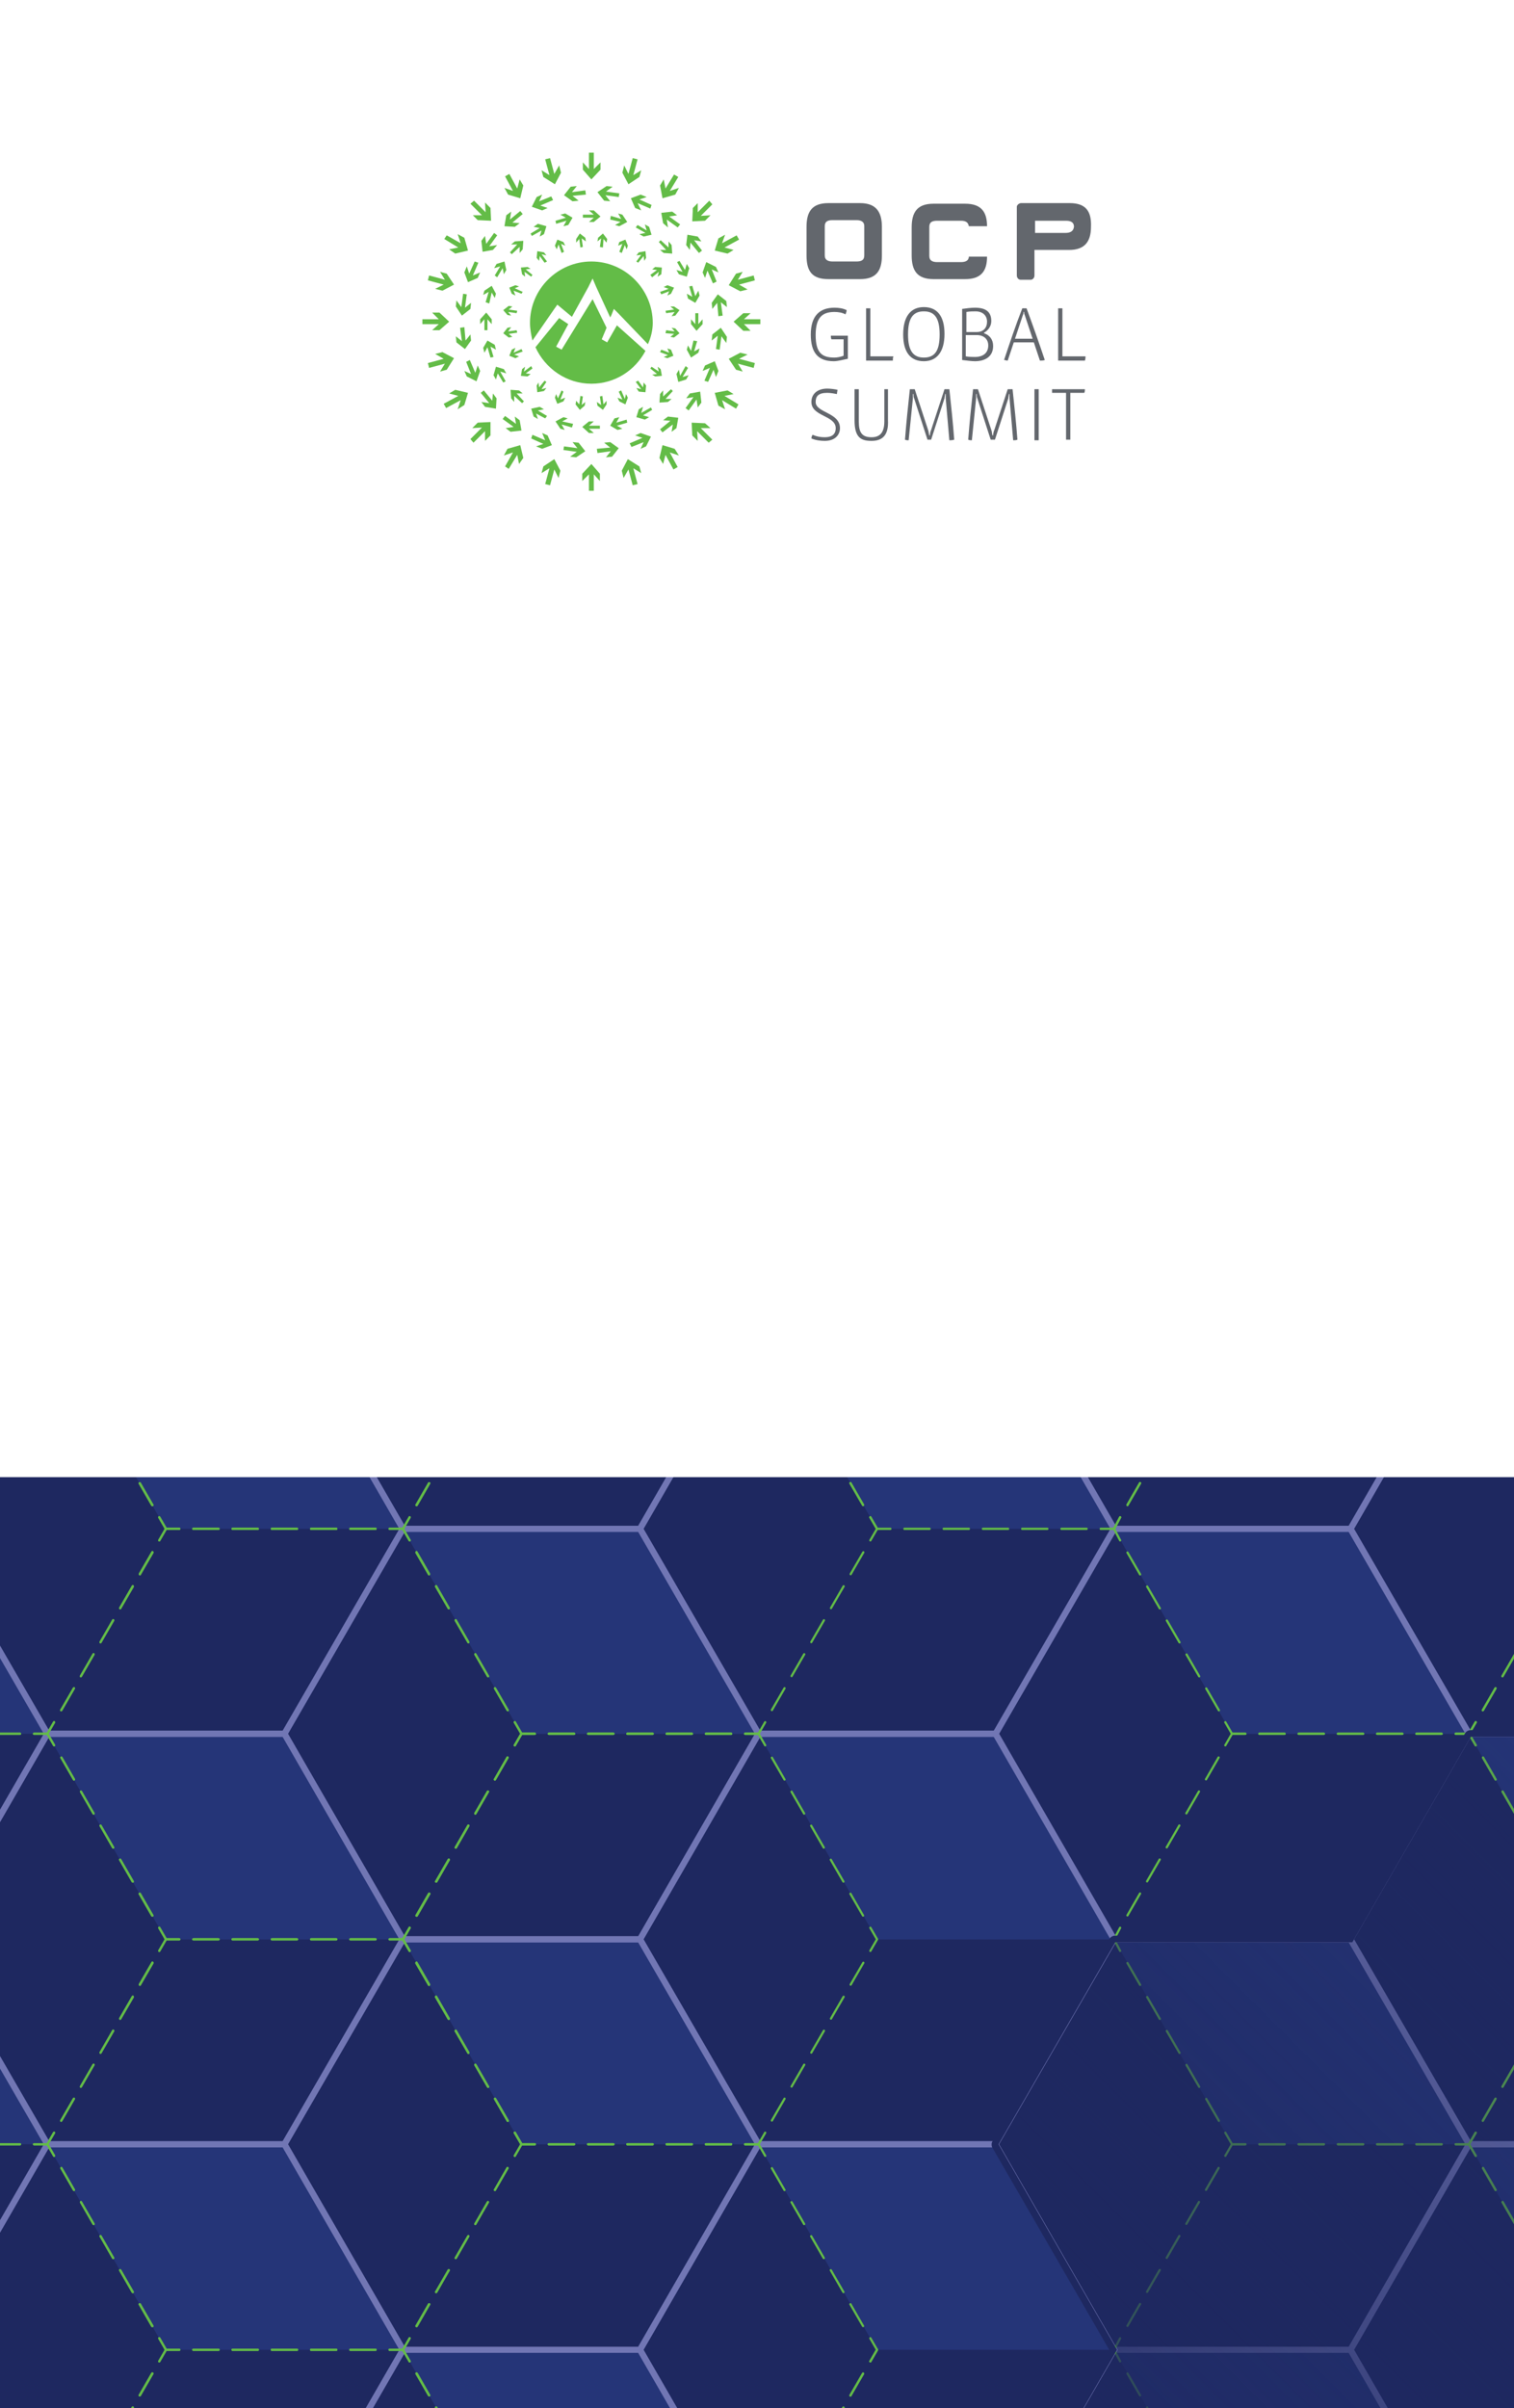 <?xml version="1.0" encoding="utf-8"?>
<!-- Generator: Adobe Illustrator 26.5.0, SVG Export Plug-In . SVG Version: 6.00 Build 0)  -->
<svg version="1.1" id="Layer_1" xmlns="http://www.w3.org/2000/svg" xmlns:xlink="http://www.w3.org/1999/xlink" x="0px" y="0px"
	 viewBox="0 0 249.1 396" style="enable-background:new 0 0 249.1 396;" xml:space="preserve">
<rect x="0" y="0" width="249.1" height="396" fill="#333333" stroke="none"/>
<style type="text/css">
	.st0{clip-path:url(#SVGID_00000121974550747761630270000018166303807758211238_);}
	.st1{fill:#1E2860;}
	.st2{opacity:0.4;}
	.st3{fill:#30489A;}
	.st4{fill:none;stroke:#7176B4;stroke-miterlimit:10;}
	.st5{fill:none;stroke:#63BC47;stroke-width:0.365;stroke-linecap:round;stroke-linejoin:round;}
	.st6{fill:none;stroke:#63BC47;stroke-width:0.365;stroke-linecap:round;stroke-linejoin:round;stroke-dasharray:4.152,2.307;}
	.st7{fill:url(#SVGID_00000127730905262867160360000006332339729834015385_);}
	.st8{fill:#FFFFFF;}
	.st9{fill:#63BC47;}
	.st10{fill:#63676D;}
</style>
<g id="GENERAL">
	<g>
		<g>
			<defs>
				<rect id="SVGID_1_" width="249.1" height="396"/>
			</defs>
			<clipPath id="SVGID_00000013901045739558165520000013106600682945607598_">
				<use xlink:href="#SVGID_1_"  style="overflow:visible;"/>
			</clipPath>
			<g id="Background_1_" style="clip-path:url(#SVGID_00000013901045739558165520000013106600682945607598_);">
				<g id="Hex_Pattern_00000141419041655204154670000002592188954355842444_">
					<g id="Hex_Pattern">
						<g id="base_hex_00000046310639598213555740000011519804581839199398_">
							<polygon class="st1" points="163.8,217.6 124.8,217.6 105.3,251.4 124.8,285.1 163.8,285.1 183.3,251.4 							"/>
							<polygon class="st1" points="163.8,285.1 124.8,285.1 105.3,318.9 124.8,352.6 163.8,352.6 183.3,318.9 							"/>
							<polygon class="st1" points="280.7,352.6 241.7,352.6 222.2,386.4 241.7,420.2 280.7,420.2 300.2,386.4 							"/>
							<polygon class="st1" points="222.2,251.4 183.3,251.4 163.8,285.1 183.3,318.9 222.2,318.9 241.7,285.1 							"/>
							<polygon class="st1" points="280.7,217.6 241.7,217.6 222.2,251.4 241.7,285.1 280.7,285.1 300.2,251.4 							"/>
							<polygon class="st1" points="280.7,285.1 241.7,285.1 222.2,318.9 241.7,352.6 280.7,352.6 300.2,318.9 							"/>
							<polygon class="st1" points="-11.7,251.4 -50.7,251.4 -70.1,285.1 -50.7,318.9 -11.7,318.9 7.8,285.1 							"/>
							<polygon class="st1" points="-11.7,318.9 -50.7,318.9 -70.1,352.6 -50.7,386.4 -11.7,386.4 7.8,352.6 							"/>
							<polygon class="st1" points="105.3,386.4 66.3,386.4 46.8,420.2 66.3,453.9 105.3,453.9 124.8,420.2 							"/>
							<polygon class="st1" points="46.8,217.6 7.8,217.6 -11.7,251.4 7.8,285.1 46.8,285.1 66.3,251.4 							"/>
							<polygon class="st1" points="46.8,285.1 7.8,285.1 -11.7,318.9 7.8,352.6 46.8,352.6 66.3,318.9 							"/>
							<polygon class="st1" points="105.3,251.4 66.3,251.4 46.8,285.1 66.3,318.9 105.3,318.9 124.8,285.1 							"/>
							<polygon class="st1" points="222.2,183.8 183.3,183.8 163.8,217.6 183.3,251.4 222.2,251.4 241.7,217.6 							"/>
							<polygon class="st1" points="-11.7,183.8 -50.7,183.8 -70.1,217.6 -50.7,251.4 -11.7,251.4 7.8,217.6 							"/>
							<polygon class="st1" points="105.3,183.8 66.3,183.8 46.8,217.6 66.3,251.4 105.3,251.4 124.8,217.6 							"/>
							<polygon class="st1" points="105.3,318.9 66.3,318.9 46.8,352.6 66.3,386.4 105.3,386.4 124.8,352.6 							"/>
							<polygon class="st1" points="163.8,352.6 124.8,352.6 105.3,386.4 124.8,420.2 163.8,420.2 183.3,386.4 							"/>
							<polygon class="st1" points="222.2,318.9 183.3,318.9 163.8,352.6 183.3,386.4 222.2,386.4 241.7,352.6 							"/>
							<polygon class="st1" points="222.2,386.4 183.3,386.4 163.8,420.2 183.3,453.9 222.2,453.9 241.7,420.2 							"/>
							<polygon class="st1" points="-11.7,386.4 -50.7,386.4 -70.1,420.2 -50.7,453.9 -11.7,453.9 7.8,420.2 							"/>
							<polygon class="st1" points="46.8,352.6 7.8,352.6 -11.7,386.4 7.8,420.2 46.8,420.2 66.3,386.4 							"/>
						</g>
						<g id="highlight" class="st2">
							<polygon class="st3" points="183.3,183.8 202.7,217.6 241.7,217.6 222.2,183.8 							"/>
							<polygon class="st3" points="183.3,183.8 202.7,217.6 241.7,217.6 222.2,183.8 							"/>
							<polygon class="st3" points="66.3,183.8 85.8,217.6 124.8,217.6 105.3,183.8 							"/>
							<polygon class="st3" points="66.3,183.8 85.8,217.6 124.8,217.6 105.3,183.8 							"/>
							<polygon class="st3" points="-50.7,183.8 -31.2,217.6 7.8,217.6 -11.7,183.8 							"/>
							<polygon class="st3" points="183.3,251.4 202.7,285.1 241.7,285.1 222.2,251.4 							"/>
							<polygon class="st3" points="183.3,251.4 202.7,285.1 241.7,285.1 222.2,251.4 							"/>
							<polygon class="st3" points="66.3,251.4 85.8,285.1 124.8,285.1 105.3,251.4 							"/>
							<polygon class="st3" points="66.3,251.4 85.8,285.1 124.8,285.1 105.3,251.4 							"/>
							<polygon class="st3" points="-50.7,251.4 -31.2,285.1 7.8,285.1 -11.7,251.4 							"/>
							<polygon class="st3" points="241.7,217.6 261.2,251.4 300.2,251.4 280.7,217.6 							"/>
							<polygon class="st3" points="124.8,217.6 144.3,251.4 183.3,251.4 163.8,217.6 							"/>
							<polygon class="st3" points="124.8,217.6 144.3,251.4 183.3,251.4 163.8,217.6 							"/>
							<polygon class="st3" points="7.8,217.6 27.3,251.4 66.3,251.4 46.8,217.6 							"/>
							<polygon class="st3" points="7.8,217.6 27.3,251.4 66.3,251.4 46.8,217.6 							"/>
							<polygon class="st3" points="241.7,285.1 261.2,318.9 300.2,318.9 280.7,285.1 							"/>
							<polygon class="st3" points="124.8,285.1 144.3,318.9 183.3,318.9 163.8,285.1 							"/>
							<polygon class="st3" points="124.8,285.1 144.3,318.9 183.3,318.9 163.8,285.1 							"/>
							<polygon class="st3" points="7.8,285.1 27.3,318.9 66.3,318.9 46.8,285.1 							"/>
							<polygon class="st3" points="7.8,285.1 27.3,318.9 66.3,318.9 46.8,285.1 							"/>
							<polygon class="st3" points="183.3,318.9 202.7,352.6 241.7,352.6 222.2,318.9 							"/>
							<polygon class="st3" points="183.3,318.9 202.7,352.6 241.7,352.6 222.2,318.9 							"/>
							<polygon class="st3" points="66.3,318.9 85.8,352.6 124.8,352.6 105.3,318.9 							"/>
							<polygon class="st3" points="66.3,318.9 85.8,352.6 124.8,352.6 105.3,318.9 							"/>
							<polygon class="st3" points="-50.7,318.9 -31.2,352.6 7.8,352.6 -11.7,318.9 							"/>
							<polygon class="st3" points="183.3,386.4 202.7,420.2 241.7,420.2 222.2,386.4 							"/>
							<polygon class="st3" points="183.3,386.4 202.7,420.2 241.7,420.2 222.2,386.4 							"/>
							<polygon class="st3" points="66.3,386.4 85.8,420.2 124.8,420.2 105.3,386.4 							"/>
							<polygon class="st3" points="66.3,386.4 85.8,420.2 124.8,420.2 105.3,386.4 							"/>
							<polygon class="st3" points="-50.7,386.4 -31.2,420.2 7.8,420.2 -11.7,386.4 							"/>
							<polygon class="st3" points="241.7,352.6 261.2,386.4 300.2,386.4 280.7,352.6 							"/>
							<polygon class="st3" points="124.8,352.6 144.3,386.4 183.3,386.4 163.8,352.6 							"/>
							<polygon class="st3" points="124.8,352.6 144.3,386.4 183.3,386.4 163.8,352.6 							"/>
							<polygon class="st3" points="7.8,352.6 27.3,386.4 66.3,386.4 46.8,352.6 							"/>
							<polygon class="st3" points="7.8,352.6 27.3,386.4 66.3,386.4 46.8,352.6 							"/>
						</g>
						<g id="base_hex_outline_00000130627802790973682280000011675180873039173807_">
							<polygon class="st4" points="163.8,217.6 124.8,217.6 105.3,251.4 124.8,285.1 163.8,285.1 183.3,251.4 							"/>
							<polygon class="st4" points="163.8,285.1 124.8,285.1 105.3,318.9 124.8,352.6 163.8,352.6 183.3,318.9 							"/>
							<polygon class="st4" points="280.7,352.6 241.7,352.6 222.2,386.4 241.7,420.2 280.7,420.2 300.2,386.4 							"/>
							<polygon class="st4" points="222.2,251.4 183.3,251.4 163.8,285.1 183.3,318.9 222.2,318.9 241.7,285.1 							"/>
							<polygon class="st4" points="280.7,217.6 241.7,217.6 222.2,251.4 241.7,285.1 280.7,285.1 300.2,251.4 							"/>
							<polygon class="st4" points="280.7,285.1 241.7,285.1 222.2,318.9 241.7,352.6 280.7,352.6 300.2,318.9 							"/>
							<polygon class="st4" points="-11.7,251.4 -50.7,251.4 -70.1,285.1 -50.7,318.9 -11.7,318.9 7.8,285.1 							"/>
							<polygon class="st4" points="-11.7,318.9 -50.7,318.9 -70.1,352.6 -50.7,386.4 -11.7,386.4 7.8,352.6 							"/>
							<polygon class="st4" points="105.3,386.4 66.3,386.4 46.8,420.2 66.3,453.9 105.3,453.9 124.8,420.2 							"/>
							<polygon class="st4" points="46.8,217.6 7.8,217.6 -11.7,251.4 7.8,285.1 46.8,285.1 66.3,251.4 							"/>
							<polygon class="st4" points="46.8,285.1 7.8,285.1 -11.7,318.9 7.8,352.6 46.8,352.6 66.3,318.9 							"/>
							<polygon class="st4" points="105.3,251.4 66.3,251.4 46.8,285.1 66.3,318.9 105.3,318.9 124.8,285.1 							"/>
							<polygon class="st4" points="222.2,183.8 183.3,183.8 163.8,217.6 183.3,251.4 222.2,251.4 241.7,217.6 							"/>
							<polygon class="st4" points="-11.7,183.8 -50.7,183.8 -70.1,217.6 -50.7,251.4 -11.7,251.4 7.8,217.6 							"/>
							<polygon class="st4" points="105.3,183.8 66.3,183.8 46.8,217.6 66.3,251.4 105.3,251.4 124.8,217.6 							"/>
							<polygon class="st4" points="105.3,318.9 66.3,318.9 46.8,352.6 66.3,386.4 105.3,386.4 124.8,352.6 							"/>
							<polygon class="st4" points="163.8,352.6 124.8,352.6 105.3,386.4 124.8,420.2 163.8,420.2 183.3,386.4 							"/>
							<polygon class="st4" points="222.2,318.9 183.3,318.9 163.8,352.6 183.3,386.4 222.2,386.4 241.7,352.6 							"/>
							<polygon class="st4" points="222.2,386.4 183.3,386.4 163.8,420.2 183.3,453.9 222.2,453.9 241.7,420.2 							"/>
							<polygon class="st4" points="-11.7,386.4 -50.7,386.4 -70.1,420.2 -50.7,453.9 -11.7,453.9 7.8,420.2 							"/>
							<polygon class="st4" points="46.8,352.6 7.8,352.6 -11.7,386.4 7.8,420.2 46.8,420.2 66.3,386.4 							"/>
						</g>
						<g id="dashed_outline_00000061446782718109089660000009069890559396539804_">
							<g>
								<g>
									<g>
										<g>
											<line class="st5" x1="124.8" y1="285.1" x2="122.6" y2="285.1"/>
											<line class="st6" x1="120.3" y1="285.1" x2="89.1" y2="285.1"/>
											<polyline class="st5" points="88,285.1 85.8,285.1 84.7,287 											"/>
											<line class="st6" x1="83.5" y1="289" x2="68" y2="316"/>
											<polyline class="st5" points="67.4,317 66.3,318.9 67.4,320.8 											"/>
											<line class="st6" x1="68.5" y1="322.8" x2="84.1" y2="349.7"/>
											<polyline class="st5" points="84.7,350.7 85.8,352.6 88,352.6 											"/>
											<line class="st6" x1="90.3" y1="352.6" x2="121.4" y2="352.6"/>
											<line class="st5" x1="122.6" y1="352.6" x2="124.8" y2="352.6"/>
										</g>
									</g>
									<g>
										<g>
											<line class="st5" x1="144.3" y1="386.4" x2="143.2" y2="388.3"/>
											<line class="st6" x1="142" y1="390.3" x2="126.4" y2="417.3"/>
										</g>
									</g>
									<g>
										<g>
											<polyline class="st5" points="125.9,354.5 124.8,352.6 122.6,352.6 											"/>
											<line class="st6" x1="120.3" y1="352.6" x2="89.1" y2="352.6"/>
											<polyline class="st5" points="88,352.6 85.8,352.6 84.7,354.5 											"/>
											<line class="st6" x1="83.5" y1="356.5" x2="68" y2="383.5"/>
											<polyline class="st5" points="67.4,384.5 66.3,386.4 67.4,388.3 											"/>
											<line class="st6" x1="68.5" y1="390.3" x2="84.1" y2="417.3"/>
											<line class="st6" x1="127" y1="416.3" x2="142.6" y2="389.3"/>
											<polyline class="st5" points="143.2,388.3 144.3,386.4 143.2,384.5 											"/>
											<line class="st6" x1="142" y1="382.5" x2="126.4" y2="355.5"/>
										</g>
									</g>
								</g>
							</g>
							<g>
								<g>
									<polyline class="st5" points="125.9,152 124.8,150.1 122.6,150.1 									"/>
									<line class="st6" x1="120.3" y1="150.1" x2="89.1" y2="150.1"/>
									<polyline class="st5" points="88,150.1 85.8,150.1 84.7,152 									"/>
									<line class="st6" x1="83.5" y1="154" x2="68" y2="180.9"/>
									<polyline class="st5" points="67.4,181.9 66.3,183.8 67.4,185.7 									"/>
									<line class="st6" x1="68.5" y1="187.7" x2="84.1" y2="214.7"/>
									<polyline class="st5" points="84.7,215.7 85.8,217.6 88,217.6 									"/>
									<line class="st6" x1="90.3" y1="217.6" x2="121.4" y2="217.6"/>
									<polyline class="st5" points="122.6,217.6 124.8,217.6 125.9,215.7 									"/>
									<line class="st6" x1="127" y1="213.7" x2="142.6" y2="186.7"/>
									<polyline class="st5" points="143.2,185.7 144.3,183.8 143.2,181.9 									"/>
									<line class="st6" x1="142" y1="179.9" x2="126.4" y2="153"/>
								</g>
							</g>
							<g>
								<g>
									<polyline class="st5" points="125.9,219.5 124.8,217.6 122.6,217.6 									"/>
									<line class="st6" x1="120.3" y1="217.6" x2="89.1" y2="217.6"/>
									<polyline class="st5" points="88,217.6 85.8,217.6 84.7,219.5 									"/>
									<line class="st6" x1="83.5" y1="221.5" x2="68" y2="248.5"/>
									<polyline class="st5" points="67.4,249.5 66.3,251.4 67.4,253.3 									"/>
									<line class="st6" x1="68.5" y1="255.3" x2="84.1" y2="282.2"/>
									<polyline class="st5" points="84.7,283.2 85.8,285.1 88,285.1 									"/>
									<line class="st6" x1="90.3" y1="285.1" x2="121.4" y2="285.1"/>
									<polyline class="st5" points="122.6,285.1 124.8,285.1 125.9,283.2 									"/>
									<line class="st6" x1="127" y1="281.2" x2="142.6" y2="254.3"/>
									<polyline class="st5" points="143.2,253.3 144.3,251.4 143.2,249.5 									"/>
									<line class="st6" x1="142" y1="247.5" x2="126.4" y2="220.5"/>
								</g>
							</g>
							<g>
								<g>
									<g>
										<g>
											<polyline class="st5" points="242.8,287 241.7,285.1 239.5,285.1 											"/>
											<line class="st6" x1="237.2" y1="285.1" x2="206.1" y2="285.1"/>
											<polyline class="st5" points="204.9,285.1 202.7,285.1 201.6,287 											"/>
											<line class="st6" x1="200.5" y1="289" x2="184.9" y2="316"/>
											<polyline class="st5" points="184.3,317 183.3,318.9 184.3,320.8 											"/>
											<line class="st6" x1="185.5" y1="322.8" x2="201.1" y2="349.7"/>
											<polyline class="st5" points="201.6,350.7 202.7,352.6 204.9,352.6 											"/>
											<line class="st6" x1="207.2" y1="352.6" x2="238.4" y2="352.6"/>
											<polyline class="st5" points="239.5,352.6 241.7,352.6 242.8,350.7 											"/>
											<line class="st6" x1="244" y1="348.7" x2="259.5" y2="321.8"/>
											<line class="st6" x1="259" y1="315" x2="243.4" y2="288"/>
										</g>
									</g>
									<g>
										<g>
											<polyline class="st5" points="242.8,354.5 241.7,352.6 239.5,352.6 											"/>
											<line class="st6" x1="237.2" y1="352.6" x2="206.1" y2="352.6"/>
											<polyline class="st5" points="204.9,352.6 202.7,352.6 201.6,354.5 											"/>
											<line class="st6" x1="200.5" y1="356.5" x2="184.9" y2="383.5"/>
											<polyline class="st5" points="184.3,384.5 183.3,386.4 184.3,388.3 											"/>
											<line class="st6" x1="185.5" y1="390.3" x2="201.1" y2="417.3"/>
											<line class="st6" x1="244" y1="416.3" x2="259.5" y2="389.3"/>
											<line class="st6" x1="259" y1="382.5" x2="243.4" y2="355.5"/>
										</g>
									</g>
								</g>
							</g>
							<g>
								<g>
									<polyline class="st5" points="184.3,185.7 183.3,183.8 181.1,183.8 									"/>
									<line class="st6" x1="178.8" y1="183.8" x2="147.6" y2="183.8"/>
									<polyline class="st5" points="146.5,183.8 144.3,183.8 143.2,185.7 									"/>
									<line class="st6" x1="142" y1="187.7" x2="126.4" y2="214.7"/>
									<polyline class="st5" points="125.9,215.7 124.8,217.6 125.9,219.5 									"/>
									<line class="st6" x1="127" y1="221.5" x2="142.6" y2="248.5"/>
									<polyline class="st5" points="143.2,249.5 144.3,251.4 146.5,251.4 									"/>
									<line class="st6" x1="148.8" y1="251.4" x2="179.9" y2="251.4"/>
									<polyline class="st5" points="181.1,251.4 183.3,251.4 184.3,249.5 									"/>
									<line class="st6" x1="185.5" y1="247.5" x2="201.1" y2="220.5"/>
									<polyline class="st5" points="201.6,219.5 202.7,217.6 201.6,215.7 									"/>
									<line class="st6" x1="200.5" y1="213.7" x2="184.9" y2="186.7"/>
								</g>
							</g>
							<g>
								<g>
									<g>
										<g>
											<polyline class="st5" points="242.8,152 241.7,150.1 239.5,150.1 											"/>
											<line class="st6" x1="237.2" y1="150.1" x2="206.1" y2="150.1"/>
											<polyline class="st5" points="204.9,150.1 202.7,150.1 201.6,152 											"/>
											<line class="st6" x1="200.5" y1="154" x2="184.9" y2="180.9"/>
											<polyline class="st5" points="184.3,181.9 183.3,183.8 184.3,185.7 											"/>
											<line class="st6" x1="185.5" y1="187.7" x2="201.1" y2="214.7"/>
											<polyline class="st5" points="201.6,215.7 202.7,217.6 204.9,217.6 											"/>
											<line class="st6" x1="207.2" y1="217.6" x2="238.4" y2="217.6"/>
											<polyline class="st5" points="239.5,217.6 241.7,217.6 242.8,215.7 											"/>
											<line class="st6" x1="244" y1="213.7" x2="259.5" y2="186.7"/>
											<line class="st6" x1="259" y1="179.9" x2="243.4" y2="153"/>
										</g>
									</g>
									<g>
										<g>
											<polyline class="st5" points="242.8,219.5 241.7,217.6 239.5,217.6 											"/>
											<line class="st6" x1="237.2" y1="217.6" x2="206.1" y2="217.6"/>
											<polyline class="st5" points="204.9,217.6 202.7,217.6 201.6,219.5 											"/>
											<line class="st6" x1="200.5" y1="221.5" x2="184.9" y2="248.5"/>
											<polyline class="st5" points="184.3,249.5 183.3,251.4 184.3,253.3 											"/>
											<line class="st6" x1="185.5" y1="255.3" x2="201.1" y2="282.2"/>
											<polyline class="st5" points="201.6,283.2 202.7,285.1 204.9,285.1 											"/>
											<line class="st6" x1="207.2" y1="285.1" x2="238.4" y2="285.1"/>
											<polyline class="st5" points="239.5,285.1 241.7,285.1 242.8,283.2 											"/>
											<line class="st6" x1="244" y1="281.2" x2="259.5" y2="254.3"/>
											<line class="st6" x1="259" y1="247.5" x2="243.4" y2="220.5"/>
										</g>
									</g>
								</g>
							</g>
							<g>
								<g>
									<g>
										<g>
											<line class="st6" x1="259" y1="255.3" x2="243.4" y2="282.2"/>
											<polyline class="st5" points="242.8,283.2 241.7,285.1 242.8,287 											"/>
											<line class="st6" x1="244" y1="289" x2="259.5" y2="316"/>
										</g>
									</g>
									<g>
										<g>
											<line class="st6" x1="259" y1="390.3" x2="243.4" y2="417.3"/>
										</g>
									</g>
									<g>
										<g>
											<line class="st6" x1="259" y1="322.8" x2="243.4" y2="349.7"/>
											<polyline class="st5" points="242.8,350.7 241.7,352.6 242.8,354.5 											"/>
											<line class="st6" x1="244" y1="356.5" x2="259.5" y2="383.5"/>
										</g>
									</g>
									<g>
										<g>
											<line class="st6" x1="259" y1="187.7" x2="243.4" y2="214.7"/>
											<polyline class="st5" points="242.8,215.7 241.7,217.6 242.8,219.5 											"/>
											<line class="st6" x1="244" y1="221.5" x2="259.5" y2="248.5"/>
										</g>
									</g>
									<g>
										<g>
											<polyline class="st5" points="8.9,287 7.8,285.1 5.6,285.1 											"/>
											<line class="st6" x1="3.3" y1="285.1" x2="-27.8" y2="285.1"/>
											<line class="st6" x1="-26.7" y1="352.6" x2="4.5" y2="352.6"/>
											<polyline class="st5" points="5.6,352.6 7.8,352.6 8.9,350.7 											"/>
											<line class="st6" x1="10.1" y1="348.7" x2="25.6" y2="321.8"/>
											<polyline class="st5" points="26.2,320.8 27.3,318.9 26.2,317 											"/>
											<line class="st6" x1="25.1" y1="315" x2="9.5" y2="288"/>
										</g>
									</g>
									<g>
										<g>
											<polyline class="st5" points="8.9,354.5 7.8,352.6 5.6,352.6 											"/>
											<line class="st6" x1="3.3" y1="352.6" x2="-27.8" y2="352.6"/>
											<line class="st6" x1="10.1" y1="416.3" x2="25.6" y2="389.3"/>
											<polyline class="st5" points="26.2,388.3 27.3,386.4 26.2,384.5 											"/>
											<line class="st6" x1="25.1" y1="382.5" x2="9.5" y2="355.5"/>
										</g>
									</g>
									<g>
										<g>
											<g>
												<g>
													<polyline class="st5" points="67.4,320.8 66.3,318.9 64.1,318.9 													"/>
													<line class="st6" x1="61.8" y1="318.9" x2="30.7" y2="318.9"/>
													<polyline class="st5" points="29.5,318.9 27.3,318.9 26.2,320.8 													"/>
													<line class="st6" x1="25.1" y1="322.8" x2="9.5" y2="349.7"/>
													<polyline class="st5" points="8.9,350.7 7.8,352.6 8.9,354.5 													"/>
													<line class="st6" x1="10.1" y1="356.5" x2="25.6" y2="383.5"/>
													<polyline class="st5" points="26.2,384.5 27.3,386.4 29.5,386.4 													"/>
													<line class="st6" x1="31.8" y1="386.4" x2="63" y2="386.4"/>
													<polyline class="st5" points="64.1,386.4 66.3,386.4 67.4,384.5 													"/>
													<line class="st6" x1="68.5" y1="382.5" x2="84.1" y2="355.5"/>
													<polyline class="st5" points="84.7,354.5 85.8,352.6 84.7,350.7 													"/>
													<line class="st6" x1="83.5" y1="348.7" x2="68" y2="321.8"/>
												</g>
											</g>
											<g>
												<g>
													<polyline class="st5" points="67.4,388.3 66.3,386.4 64.1,386.4 													"/>
													<line class="st6" x1="61.8" y1="386.4" x2="30.7" y2="386.4"/>
													<polyline class="st5" points="29.5,386.4 27.3,386.4 26.2,388.3 													"/>
													<line class="st6" x1="25.1" y1="390.3" x2="9.5" y2="417.3"/>
													<line class="st6" x1="83.5" y1="416.3" x2="68" y2="389.3"/>
												</g>
											</g>
										</g>
									</g>
									<g>
										<g>
											<polyline class="st5" points="8.9,152 7.8,150.1 5.6,150.1 											"/>
											<line class="st6" x1="3.3" y1="150.1" x2="-27.8" y2="150.1"/>
											<line class="st6" x1="-26.7" y1="217.6" x2="4.5" y2="217.6"/>
											<polyline class="st5" points="5.6,217.6 7.8,217.6 8.9,215.7 											"/>
											<line class="st6" x1="10.1" y1="213.7" x2="25.6" y2="186.7"/>
											<polyline class="st5" points="26.2,185.7 27.3,183.8 26.2,181.9 											"/>
											<line class="st6" x1="25.1" y1="179.9" x2="9.5" y2="153"/>
										</g>
									</g>
									<g>
										<g>
											<polyline class="st5" points="8.9,219.5 7.8,217.6 5.6,217.6 											"/>
											<line class="st6" x1="3.3" y1="217.6" x2="-27.8" y2="217.6"/>
											<line class="st6" x1="-26.7" y1="285.1" x2="4.5" y2="285.1"/>
											<polyline class="st5" points="5.6,285.1 7.8,285.1 8.9,283.2 											"/>
											<line class="st6" x1="10.1" y1="281.2" x2="25.6" y2="254.3"/>
											<polyline class="st5" points="26.2,253.3 27.3,251.4 26.2,249.5 											"/>
											<line class="st6" x1="25.1" y1="247.5" x2="9.5" y2="220.5"/>
										</g>
									</g>
									<g>
										<g>
											<g>
												<g>
													<polyline class="st5" points="67.4,185.7 66.3,183.8 64.1,183.8 													"/>
													<line class="st6" x1="61.8" y1="183.8" x2="30.7" y2="183.8"/>
													<polyline class="st5" points="29.5,183.8 27.3,183.8 26.2,185.7 													"/>
													<line class="st6" x1="25.1" y1="187.7" x2="9.5" y2="214.7"/>
													<polyline class="st5" points="8.9,215.7 7.8,217.6 8.9,219.5 													"/>
													<line class="st6" x1="10.1" y1="221.5" x2="25.6" y2="248.5"/>
													<polyline class="st5" points="26.2,249.5 27.3,251.4 29.5,251.4 													"/>
													<line class="st6" x1="31.8" y1="251.4" x2="63" y2="251.4"/>
													<polyline class="st5" points="64.1,251.4 66.3,251.4 67.4,249.5 													"/>
													<line class="st6" x1="68.5" y1="247.5" x2="84.1" y2="220.5"/>
													<polyline class="st5" points="84.7,219.5 85.8,217.6 84.7,215.7 													"/>
													<line class="st6" x1="83.5" y1="213.7" x2="68" y2="186.7"/>
												</g>
											</g>
											<g>
												<g>
													<polyline class="st5" points="67.4,253.3 66.3,251.4 64.1,251.4 													"/>
													<line class="st6" x1="61.8" y1="251.4" x2="30.7" y2="251.4"/>
													<polyline class="st5" points="29.5,251.4 27.3,251.4 26.2,253.3 													"/>
													<line class="st6" x1="25.1" y1="255.3" x2="9.5" y2="282.2"/>
													<polyline class="st5" points="8.9,283.2 7.8,285.1 8.9,287 													"/>
													<line class="st6" x1="10.1" y1="289" x2="25.6" y2="316"/>
													<polyline class="st5" points="26.2,317 27.3,318.9 29.5,318.9 													"/>
													<line class="st6" x1="31.8" y1="318.9" x2="63" y2="318.9"/>
													<polyline class="st5" points="64.1,318.9 66.3,318.9 67.4,317 													"/>
													<line class="st6" x1="68.5" y1="315" x2="84.1" y2="288"/>
													<polyline class="st5" points="84.7,287 85.8,285.1 84.7,283.2 													"/>
													<line class="st6" x1="83.5" y1="281.2" x2="68" y2="254.3"/>
												</g>
											</g>
										</g>
									</g>
								</g>
							</g>
							<g>
								<g>
									<polyline class="st5" points="125.9,287 124.8,285.1 122.6,285.1 									"/>
									<line class="st6" x1="120.3" y1="285.1" x2="89.1" y2="285.1"/>
									<polyline class="st5" points="88,285.1 85.8,285.1 84.7,287 									"/>
									<line class="st6" x1="83.5" y1="289" x2="68" y2="316"/>
									<polyline class="st5" points="67.4,317 66.3,318.9 67.4,320.8 									"/>
									<line class="st6" x1="68.5" y1="322.8" x2="84.1" y2="349.7"/>
									<polyline class="st5" points="84.7,350.7 85.8,352.6 88,352.6 									"/>
									<line class="st6" x1="90.3" y1="352.6" x2="121.4" y2="352.6"/>
									<polyline class="st5" points="122.6,352.6 124.8,352.6 125.9,350.7 									"/>
									<line class="st6" x1="127" y1="348.7" x2="142.6" y2="321.8"/>
									<polyline class="st5" points="143.2,320.8 144.3,318.9 143.2,317 									"/>
									<line class="st6" x1="142" y1="315" x2="126.4" y2="288"/>
								</g>
							</g>
						</g>
					</g>
				</g>
				<g id="Cover_00000074430714548437965020000009834294198740721799_">
					<g>
						<path class="st1" d="M280.4,285.6l19.2,33.2l-19.5,33.8l19.5,33.8l-19.2,33.2h-39l-19.5,33.8h-38.4l-19.2-33.2l19.5-33.8
							l-19.5-33.8l19.2-33.2h39l19.5-33.8H280.4 M280.4,284.5H242c-0.4,0-0.8,0.2-1,0.6l-19.2,33.2h-38.3c-0.4,0-0.8,0.2-1,0.6
							l-19.2,33.2c-0.2,0.3-0.2,0.8,0,1.1l19.2,33.2l-19.2,33.2c-0.2,0.3-0.2,0.8,0,1.1l19.2,33.2c0.2,0.3,0.6,0.5,1,0.5h38.4
							c0.4,0,0.8-0.2,1-0.5l19.2-33.2h38.3c0.4,0,0.8-0.2,1-0.6l19.2-33.2c0.2-0.3,0.2-0.8,0-1.1l-19.2-33.2l19.2-33.2
							c0.2-0.3,0.2-0.8,0-1.1l-19.2-33.2C281.2,284.8,280.8,284.5,280.4,284.5L280.4,284.5z"/>
					</g>
				</g>
				
					<linearGradient id="SVGID_00000041976605867651202070000013072367603638021049_" gradientUnits="userSpaceOnUse" x1="165.83" y1="435.676" x2="298.137" y2="303.369">
					<stop  offset="0" style="stop-color:#1E2860"/>
					<stop  offset="0.853" style="stop-color:#1E2860;stop-opacity:0.147"/>
					<stop  offset="1" style="stop-color:#1E2860;stop-opacity:0"/>
				</linearGradient>
				<polygon style="fill:url(#SVGID_00000041976605867651202070000013072367603638021049_);" points="183.6,453.4 164.4,420.2 
					183.9,386.4 164.4,352.6 183.6,319.4 222.5,319.4 242,285.6 280.4,285.6 299.6,318.9 280.1,352.6 299.6,386.4 280.4,419.6 
					241.4,419.6 221.9,453.4 				"/>
				<rect x="-1" class="st8" width="251.1" height="242.9"/>
				<g>
					<g>
						<polygon class="st9" points="91.5,36.8 93.2,36.3 92.7,37.2 93.5,37 94.2,35.8 93,35.1 92.2,35.3 93.1,35.8 91.4,36.3 						
							"/>
						<polygon class="st9" points="89.5,41.5 88.4,41.3 88.3,42.4 88.7,42.9 88.8,42.1 89.6,43.2 90,43 89.1,41.8 89.9,42 						"/>
						<polygon class="st9" points="91.6,41 91.9,40.2 92.4,41.6 92.8,41.4 92.3,40.1 93,40.4 92.7,39.8 91.7,39.4 91.3,40.4 						
							"/>
						<polygon class="st9" points="103,64.8 102.8,65.6 102.2,64.2 101.8,64.4 102.4,65.7 101.6,65.4 101.9,66 102.9,66.5 
							103.3,65.4 						"/>
						<polygon class="st9" points="95.9,35.8 97.7,35.8 96.9,36.5 97.7,36.5 98.8,35.6 97.7,34.6 96.9,34.6 97.7,35.3 95.9,35.3 
													"/>
						<polygon class="st9" points="95.5,65.1 95.3,66.5 94.8,65.9 94.7,66.5 95.4,67.4 96.2,66.7 96.3,66.1 95.7,66.6 95.9,65.2 
													"/>
						<polygon class="st9" points="98.7,70 96.9,70 97.7,69.3 96.9,69.3 95.8,70.2 96.9,71.2 97.7,71.2 96.9,70.5 98.7,70.5 						
							"/>
						<polygon class="st9" points="99.2,40.7 99.3,39.3 99.8,39.9 99.9,39.3 99.2,38.4 98.4,39.1 98.3,39.7 98.9,39.2 98.7,40.6 
													"/>
						<polygon class="st9" points="99.8,66.5 99.8,65.9 99.3,66.5 99.1,65.1 98.7,65.2 98.9,66.6 98.2,66.1 98.3,66.7 99.2,67.4 
													"/>
						<polygon class="st9" points="94.3,69.7 92.5,69.3 93.4,68.8 92.7,68.6 91.4,69.3 92.2,70.5 92.9,70.7 92.4,69.8 94.1,70.3 
													"/>
						<polygon class="st9" points="92.4,64.2 91.8,65.5 91.5,64.8 91.3,65.4 91.7,66.4 92.7,66 93,65.4 92.2,65.7 92.7,64.4 						
							"/>
						<polygon class="st9" points="89.6,62.6 88.7,63.7 88.6,62.9 88.3,63.4 88.4,64.5 89.5,64.3 89.9,63.8 89.1,64 89.9,62.8 
													"/>
						<polygon class="st9" points="105.2,29.1 105.5,28 104.2,28.8 104.9,26.2 104.1,26 103.4,28.6 102.7,27.2 102.4,28.4 
							103.4,30.3 						"/>
						<polygon class="st9" points="99.4,33 100.4,33.1 99.6,32.1 101.8,32.4 101.9,31.8 99.7,31.5 100.8,30.7 99.8,30.6 98.3,31.6 
													"/>
						<polygon class="st9" points="94.8,39.3 94.8,39.9 95.3,39.3 95.5,40.7 95.9,40.6 95.7,39.2 96.4,39.7 96.3,39.1 95.4,38.4 
													"/>
						<polygon class="st9" points="89.4,29.1 91.3,30.3 92.3,28.4 92,27.2 91.2,28.6 90.5,26 89.7,26.2 90.4,28.8 89.1,28 						"/>
						<polygon class="st9" points="95.2,33 94.2,32.2 96.4,32 96.3,31.3 94.1,31.6 94.9,30.6 93.9,30.7 92.8,32.1 94.2,33.1 						
							"/>
						<polygon class="st9" points="98.8,27.9 98.8,26.7 97.7,27.8 97.7,25.1 96.9,25.1 96.9,27.8 95.9,26.7 95.9,27.9 97.3,29.5 
													"/>
						<polygon class="st9" points="100.4,36.1 102.1,36.5 101.2,37 101.9,37.2 103.2,36.5 102.4,35.3 101.7,35.1 102.2,36 
							100.5,35.5 						"/>
						<polygon class="st9" points="105.4,32 103.8,32.6 104.5,34.2 105.5,34.6 104.9,33.4 107,34.3 107.2,33.7 105.2,32.8 
							106.4,32.4 						"/>
						<polygon class="st9" points="102.3,41.6 102.8,40.3 103.1,41 103.3,40.4 102.9,39.4 101.9,39.8 101.7,40.4 102.4,40.1 
							101.9,41.4 						"/>
						<polygon class="st9" points="105,43.2 105.9,42.1 106,42.9 106.3,42.4 106.2,41.3 105.1,41.5 104.7,42 105.5,41.9 104.7,43 
													"/>
						<polygon class="st9" points="106.1,36.9 106.4,37.9 104.9,37 104.6,37.4 106.2,38.3 105.2,38.5 105.9,38.9 107.2,38.6 
							106.8,37.3 						"/>
						<polygon class="st9" points="118.4,57.5 118.7,55.3 119.5,56.4 119.6,55.4 118.6,53.9 117.2,55 117.1,56 118.1,55.2 
							117.8,57.4 						"/>
						<polygon class="st9" points="108.6,64.8 108.5,66.2 109.9,66.1 110.5,65.6 109.5,65.6 110.7,64.3 110.4,64 109.1,65.2 
							109.1,64.2 						"/>
						<polygon class="st9" points="116.9,35.4 115.3,35.5 117.2,33.6 116.7,33 114.8,34.9 114.8,33.4 114,34.2 113.9,36.4 116,36.3 
													"/>
						<polygon class="st9" points="103.1,69 101.4,69.5 101.9,68.6 101.1,68.8 100.4,70 101.6,70.7 102.4,70.5 101.5,70 103.2,69.5 
													"/>
						<polygon class="st9" points="111.3,70.4 111.6,68.7 109.9,68.5 109.1,69.1 110.3,69.2 108.6,70.6 109,71.1 110.7,69.8 
							110.5,71 						"/>
						<polygon class="st9" points="109.9,58.4 109.2,58.7 109.8,58.9 110.8,58.5 110.4,57.5 109.8,57.3 110.1,58 108.8,57.5 
							108.6,57.9 						"/>
						<polygon class="st9" points="110.9,50.4 110.3,50.4 110.9,50.9 109.5,51.1 109.6,51.5 111,51.3 110.5,52 111.1,51.9 111.8,51 
													"/>
						<polygon class="st9" points="108.8,48.4 110.1,47.9 109.8,48.6 110.4,48.3 110.9,47.3 109.8,46.9 109.2,47.2 110,47.5 
							108.6,48 						"/>
						<polygon class="st9" points="120.7,41.1 119.2,40.7 121.6,39.4 121.2,38.7 118.8,40 119.3,38.6 118.2,39.2 117.6,41.2 
							119.7,41.7 						"/>
						<polygon class="st9" points="121.1,45 119.9,46.9 121.8,47.9 123,47.6 121.6,46.8 124.2,46.1 124,45.3 121.4,46 122.2,44.7 
													"/>
						<polygon class="st9" points="119.5,49.5 118.1,48.4 117.1,49.8 117.2,50.8 118,49.8 118.2,52 118.9,51.9 118.6,49.7 
							119.6,50.5 						"/>
						<polygon class="st9" points="117.8,43.9 116.2,43.1 115.6,44.8 116,45.7 116.4,44.5 117.3,46.6 117.9,46.3 117.1,44.3 
							118.2,44.8 						"/>
						<polygon class="st9" points="90.1,34.2 88.9,33.8 91,32.9 90.7,32.3 88.7,33.1 89.2,32 88.3,32.4 87.5,34 89.2,34.6 						"/>
						<polygon class="st9" points="110.9,55.5 111.8,54.8 111.1,54 110.5,53.9 111,54.5 109.6,54.3 109.5,54.8 110.9,54.9 
							110.3,55.4 						"/>
						<polygon class="st9" points="108.6,41.1 109.2,41.6 110.6,41.7 110.5,40.3 110,39.7 110,40.7 108.7,39.5 108.4,39.8 
							109.6,41.1 						"/>
						<polygon class="st9" points="111.1,32 111.7,30.9 110.2,31.4 111.6,29.1 110.9,28.7 109.5,31 109.2,29.5 108.6,30.5 109,32.6 
													"/>
						<polygon class="st9" points="105.1,64.4 106.2,64.5 106.3,63.4 105.9,62.9 105.8,63.7 105,62.6 104.6,62.8 105.5,64 
							104.7,63.8 						"/>
						<polygon class="st9" points="111.4,35.4 110.6,34.8 108.8,35 109.1,36.7 109.9,37.4 109.7,36.1 111.5,37.4 111.9,36.9 
							110.1,35.6 						"/>
						<polygon class="st9" points="107,45.2 107.3,45.6 108.4,44.7 108.2,45.5 108.8,45.1 108.9,44 107.8,43.9 107.3,44.3 
							108.1,44.4 						"/>
						<polygon class="st9" points="113.2,49.1 114.4,49.8 115.1,48.6 114.9,47.8 114.4,48.7 113.9,47 113.4,47.1 113.9,48.8 
							113,48.3 						"/>
						<polygon class="st9" points="114.9,58 115.1,57.3 114.2,57.8 114.7,56.1 114.1,56 113.7,57.7 113.2,56.8 113,57.5 113.7,58.8 
													"/>
						<polygon class="st9" points="113.3,61.7 112.3,62 113.2,60.5 112.8,60.2 111.9,61.8 111.7,60.8 111.3,61.5 111.6,62.8 
							112.9,62.4 						"/>
						<polygon class="st9" points="113.6,39.9 115,41.6 115.5,41.2 114.2,39.5 115.4,39.7 114.8,38.9 113.1,38.6 112.9,40.3 
							113.5,41.1 						"/>
						<polygon class="st9" points="111.4,43.1 112.3,44.7 111.3,44.4 111.7,45.1 113,45.5 113.4,44.1 113,43.4 112.7,44.4 
							111.8,42.9 						"/>
						<polygon class="st9" points="115.6,52.5 114.9,53.3 114.9,51.5 114.4,51.5 114.4,53.3 113.7,52.5 113.7,53.3 114.6,54.4 
							115.6,53.3 						"/>
						<polygon class="st9" points="76.4,44.8 77,46.4 78.6,45.7 79,44.8 77.8,45.3 78.7,43.2 78.1,43 77.2,45 76.8,43.8 						"/>
						<polygon class="st9" points="89.2,73.8 90.8,73.2 90.1,71.6 89.2,71.2 89.7,72.4 87.6,71.5 87.4,72.1 89.4,73 88.2,73.4 
													"/>
						<polygon class="st9" points="99.4,72.8 100.4,73.6 98.2,73.8 98.3,74.5 100.5,74.2 99.7,75.2 100.7,75.1 101.8,73.7 
							100.4,72.7 						"/>
						<polygon class="st9" points="87.6,60.6 87.4,60.2 86.2,61.1 86.4,60.3 85.9,60.7 85.7,61.8 86.8,61.9 87.3,61.5 86.5,61.4 
													"/>
						<polygon class="st9" points="89.4,76.7 89.1,77.8 90.4,77 89.7,79.6 90.5,79.8 91.2,77.2 91.9,78.6 92.2,77.4 91.2,75.5 
													"/>
						<polygon class="st9" points="95.2,72.8 94.2,72.7 95,73.7 92.8,73.4 92.7,74 94.9,74.3 93.8,75.1 94.8,75.2 96.3,74.2 						
							"/>
						<polygon class="st9" points="95.8,77.9 95.8,79.1 96.9,78 96.9,80.7 97.7,80.7 97.7,78 98.7,79.1 98.7,77.9 97.3,76.3 						
							"/>
						<polygon class="st9" points="88.5,68.9 88.2,68 89.7,68.8 90,68.4 88.5,67.5 89.5,67.3 88.8,66.9 87.4,67.2 87.8,68.5 						
							"/>
						<polygon class="st9" points="81,65.9 79.6,64.2 79.1,64.6 80.5,66.3 79.2,66.1 79.8,66.9 81.6,67.2 81.7,65.5 81.1,64.7 
													"/>
						<polygon class="st9" points="89.1,37.9 88.8,38.9 89.5,38.5 89.9,37.2 88.5,36.8 87.8,37.3 88.8,37.5 87.3,38.4 87.5,38.8 
													"/>
						<polygon class="st9" points="83.2,70.4 84,71 85.8,70.8 85.5,69.1 84.7,68.5 84.9,69.7 83.1,68.4 82.7,68.9 84.5,70.2 						
							"/>
						<polygon class="st9" points="83.5,73.8 82.9,74.9 84.4,74.4 83.1,76.7 83.7,77.1 85.1,74.8 85.4,76.3 86.1,75.3 85.6,73.2 
													"/>
						<polygon class="st9" points="86,64.7 85.4,64.2 84,64.1 84.1,65.5 84.6,66.1 84.6,65.1 85.9,66.3 86.2,66 85,64.7 						"/>
						<polygon class="st9" points="123,58.3 121.8,58 119.9,59 121.1,60.8 122.2,61.1 121.4,59.8 124,60.5 124.2,59.7 121.6,59 
													"/>
						<polygon class="st9" points="116.9,70.4 116,69.6 113.8,69.5 113.9,71.6 114.8,72.5 114.7,70.9 116.6,72.8 117.2,72.3 
							115.3,70.4 						"/>
						<polygon class="st9" points="118.2,61 117.6,59.4 116,60.1 115.6,61 116.8,60.5 115.9,62.6 116.5,62.8 117.4,60.8 117.8,62 
													"/>
						<polygon class="st9" points="120.7,64.8 119.7,64.2 117.6,64.6 118.2,66.7 119.3,67.3 118.8,65.8 121.1,67.2 121.5,66.5 
							119.2,65.1 						"/>
						<polygon class="st9" points="122.4,52.5 123.5,51.5 122.3,51.5 120.7,52.9 122.3,54.4 123.5,54.4 122.4,53.3 125.1,53.3 
							125.1,52.5 						"/>
						<polygon class="st9" points="105.2,76.7 103.3,75.5 102.3,77.4 102.6,78.6 103.4,77.2 104.1,79.8 104.9,79.6 104.2,77 
							105.5,77.8 						"/>
						<polygon class="st9" points="77.7,70.4 79.3,70.3 77.4,72.2 77.9,72.8 79.8,70.9 79.8,72.5 80.7,71.6 80.7,69.4 78.6,69.5 
													"/>
						<polygon class="st9" points="105.5,67.9 105.8,66.9 105.1,67.3 104.7,68.6 106.1,69 106.8,68.6 105.8,68.3 107.3,67.4 
							107.1,67 						"/>
						<polygon class="st9" points="104.5,71.6 105.7,72 103.6,72.9 103.9,73.5 105.9,72.7 105.4,73.8 106.3,73.4 107.1,71.8 
							105.4,71.2 						"/>
						<polygon class="st9" points="111,73.8 109,73.2 108.5,75.3 109.1,76.3 109.5,74.8 110.8,77.2 111.5,76.8 110.2,74.4 
							111.7,74.9 						"/>
						<polygon class="st9" points="108.7,60.7 108.2,60.3 108.4,61.1 107.2,60.3 107,60.6 108.1,61.5 107.3,61.6 107.8,61.9 
							108.9,61.8 						"/>
						<polygon class="st9" points="114.8,67 115.4,66.2 115.2,64.4 113.5,64.7 112.9,65.5 114.1,65.3 112.8,67.1 113.3,67.5 
							114.6,65.7 						"/>
						<polygon class="st9" points="83.2,62.7 82.3,61.1 83.3,61.4 82.9,60.7 81.6,60.3 81.2,61.7 81.6,62.4 81.9,61.4 82.8,62.9 
													"/>
						<polygon class="st9" points="86,41 86.1,39.6 84.7,39.7 84.1,40.2 85.1,40.2 83.9,41.5 84.2,41.8 85.5,40.6 85.5,41.6 						
							"/>
						<polygon class="st9" points="83.7,50.3 82.8,51 83.5,51.8 84.1,51.9 83.6,51.3 85,51.5 85.1,51.1 83.7,50.9 84.3,50.4 						
							"/>
						<polygon class="st9" points="73.9,64.7 75.4,65.1 73,66.4 73.4,67.1 75.8,65.8 75.3,67.3 76.4,66.6 77,64.6 74.9,64.1 						
							"/>
						<polygon class="st9" points="84.7,47.4 85.4,47.1 84.8,46.9 83.8,47.3 84.2,48.3 84.8,48.6 84.5,47.8 85.8,48.3 86,48 						
							"/>
						<polygon class="st9" points="82.7,44.1 82.9,45.1 83.3,44.4 83,43 81.7,43.4 81.3,44.1 82.3,43.8 81.4,45.3 81.8,45.6 						
							"/>
						<polygon class="st9" points="84.3,55.4 83.7,54.9 85.1,54.7 85,54.3 83.6,54.5 84.1,53.8 83.5,53.9 82.8,54.8 83.7,55.5 
													"/>
						<polygon class="st9" points="85.9,45.1 86.4,45.5 86.3,44.7 87.4,45.5 87.6,45.2 86.5,44.3 87.3,44.2 86.8,43.9 85.7,44 
													"/>
						<polygon class="st9" points="85.8,57.4 84.5,58 84.8,57.2 84.2,57.5 83.8,58.5 84.8,58.9 85.4,58.6 84.6,58.3 86,57.8 						
							"/>
						<polygon class="st9" points="83.6,32 85.6,32.6 86.1,30.5 85.5,29.5 85.1,31 83.8,28.6 83.1,29 84.4,31.4 83,30.9 						"/>
						<polygon class="st9" points="81.4,56.7 80.2,56 79.5,57.2 79.7,58 80.2,57.1 80.7,58.8 81.2,58.7 80.7,57 81.6,57.5 						"/>
						<polygon class="st9" points="80.2,54.3 80.2,52.5 80.9,53.3 80.9,52.5 80,51.4 79,52.5 79,53.3 79.7,52.5 79.7,54.3 						"/>
						<polygon class="st9" points="80.9,47 79.7,47.8 79.5,48.5 80.4,48 79.9,49.7 80.5,49.9 80.9,48.1 81.4,49 81.6,48.3 						"/>
						<polygon class="st9" points="83.3,35.4 83,37.2 84.7,37.3 85.5,36.7 84.3,36.6 86,35.2 85.6,34.7 83.9,36.1 84.1,34.8 						
							"/>
						<polygon class="st9" points="73.5,60.8 74.7,58.9 72.8,57.9 71.6,58.2 73,59 70.4,59.7 70.6,60.5 73.2,59.8 72.4,61.1 						
							"/>
						<polygon class="st9" points="73.9,41 74.9,41.7 77,41.2 76.4,39.1 75.3,38.5 75.8,40 73.5,38.7 73.1,39.3 75.4,40.7 						"/>
						<polygon class="st9" points="78.4,62.7 79,61 78.6,60.1 78.2,61.3 77.3,59.2 76.7,59.5 77.5,61.5 76.4,61 76.8,61.9 						"/>
						<polygon class="st9" points="71.1,54.3 72.3,54.3 73.9,52.9 72.3,51.4 71.1,51.4 72.2,52.5 69.5,52.5 69.5,53.3 72.2,53.3 
													"/>
						<polygon class="st9" points="71.6,47.5 72.8,47.8 74.7,46.8 73.5,45 72.4,44.7 73.2,46 70.6,45.3 70.4,46.1 73,46.8 						"/>
						<polygon class="st9" points="77.8,35.4 78.6,36.2 80.8,36.3 80.7,34.2 79.8,33.3 79.9,34.9 78,33 77.4,33.5 79.3,35.4 						
							"/>
						<polygon class="st9" points="76.2,48.3 75.9,50.5 75.1,49.4 75,50.4 76,51.9 77.4,50.8 77.5,49.8 76.5,50.6 76.8,48.4 						
							"/>
						<polygon class="st9" points="79.8,38.8 79.2,39.6 79.4,41.4 81.1,41.1 81.8,40.3 80.5,40.5 81.8,38.7 81.3,38.3 80,40.1 
													"/>
						<polygon class="st9" points="75.1,56.3 76.5,57.4 77.5,56 77.4,55 76.6,56 76.4,53.8 75.7,53.9 76,56.1 75,55.3 						"/>
						<path class="st9" d="M106.2,57.7l-4.7-4.2l-1.6,2.8L99,55.8l0.8-1.9l-2.3-4.7l-5.1,8.3L91.5,57l2-3.7l-1.5-1l-3.9,4.8
							c1.6,3.5,5.1,6,9.2,6C101.2,63.1,104.5,60.9,106.2,57.7z"/>
						<path class="st9" d="M107.4,53.1c0-5.5-4.5-10.1-10.1-10.1c-5.5,0-10.1,4.5-10.1,10.1c0,1,0.2,2,0.4,2.9l3.6-5.2l0.5-0.7
							l0.6,0.5l1.8,1.5l2.7-4.9l0.7-1.4l0.6,1.4l2.3,5l0.2-0.4l0.4-1l0.8,0.8l4.8,5C107.1,55.5,107.4,54.3,107.4,53.1z"/>
					</g>
					<g>
						<g>
							<path class="st10" d="M136.3,45.9h5.2c2.7,0,3.6-1.4,3.6-3.9v-4.7c0-2.5-1-3.9-3.6-3.9h-5.2c-2.7,0-3.6,1.4-3.6,3.9V42
								C132.7,44.6,133.6,45.9,136.3,45.9z M135.7,37.2c0-0.8,0.5-1,1.3-1h3.9c0.7,0,1.3,0.2,1.3,1V42c0,0.8-0.5,1-1.3,1H137
								c-0.7,0-1.3-0.2-1.3-1V37.2z"/>
							<path class="st10" d="M176,33.4h-8c-0.3,0-0.7,0.3-0.7,0.6v11.3c0,0.4,0.3,0.7,0.6,0.7h1.7c0.3,0,0.6-0.3,0.6-0.7v-4.2h5.7
								c2.5,0,3.6-1.3,3.6-3.8C179.6,34.8,178.7,33.4,176,33.4z M175.3,38.3h-5v-2h5.1c0.7,0,1.3,0.2,1.3,1
								C176.6,38.1,176,38.3,175.3,38.3z"/>
							<path class="st10" d="M162.4,42.2h-3c0,0.7-0.6,0.9-1.3,0.9h-3.9c-0.7,0-1.3-0.2-1.3-1v-4.8c0-0.8,0.5-1,1.3-1h3.9
								c0.7,0,1.2,0.2,1.3,0.9h3c0-2.4-1-3.7-3.6-3.7h-5.2c-2.7,0-3.6,1.4-3.6,3.9V42c0,2.5,0.9,3.9,3.6,3.9h5.2
								C161.4,45.9,162.4,44.6,162.4,42.2z"/>
						</g>
						<g>
							<g>
								<g>
									<path class="st10" d="M137.2,59.4c-2.7,0-3.8-1.5-3.8-4.4c0-3.1,1.5-4.4,3.9-4.4c0.7,0,1.4,0.1,2,0.4
										c0,0.2-0.1,0.5-0.2,0.7c-0.5-0.3-1.2-0.4-1.8-0.4c-2,0-3.1,0.9-3.1,3.8c0,3,1.1,3.7,3.1,3.7c0.4,0,1-0.1,1.5-0.3v-2.7h-2
										c-0.1-0.2-0.1-0.5-0.1-0.6h2.8V59C138.9,59.1,137.9,59.4,137.2,59.4z"/>
									<path class="st10" d="M146.9,59.3h-4.4v-8.6h0.7v7.9h3.8C146.9,58.8,146.9,59,146.9,59.3z"/>
									<path class="st10" d="M152,59.4c-2.2,0-3.4-1.5-3.4-4.4s1.2-4.5,3.4-4.5s3.4,1.5,3.4,4.4C155.4,57.9,154.1,59.4,152,59.4z
										 M152,51.2c-1.7,0-2.6,1-2.6,3.8c0,2.6,0.8,3.8,2.6,3.8s2.6-1.1,2.6-3.8C154.6,52.2,153.7,51.2,152,51.2z"/>
									<path class="st10" d="M160.4,59.4c-0.5,0-1.3-0.1-2.1-0.2v-8.4c0.7-0.1,1.5-0.2,2.1-0.2c1.7,0,2.7,0.6,2.7,2.2
										c0,0.9-0.6,1.6-1.2,1.9v0.1c0.9,0.3,1.5,1,1.5,2.1C163.4,58.7,162,59.4,160.4,59.4z M160.5,51.2c-0.4,0-0.9,0-1.5,0.1v3.3
										h1.7c1.1,0,1.7-0.7,1.7-1.7S161.7,51.2,160.5,51.2z M160.7,55.1h-1.8v3.5c0.6,0.1,1.2,0.1,1.5,0.1c1.4,0,2.2-0.7,2.2-1.9
										C162.6,55.8,161.9,55.1,160.7,55.1z"/>
									<path class="st10" d="M171.1,59.3l-1-3h-3.3l-1,3c-0.2,0-0.4-0.1-0.6-0.1c0.9-2.7,1.9-5.7,3-8.5h0.7c1,2.7,2.1,5.8,3,8.5
										C171.6,59.3,171.4,59.3,171.1,59.3z M168.6,51.8c-0.1-0.2-0.1-0.3-0.1-0.5h-0.1c0,0.2,0,0.3-0.1,0.5l-1.3,3.9h2.9
										L168.6,51.8z"/>
									<path class="st10" d="M178.5,59.3h-4.4v-8.6h0.7v7.9h3.8C178.6,58.8,178.6,59,178.5,59.3z"/>
									<path class="st10" d="M135.7,72.5c-0.7,0-1.5-0.1-2.2-0.4c0-0.2,0.1-0.5,0.2-0.6c0.7,0.3,1.3,0.4,2,0.4
										c1.2,0,1.8-0.5,1.8-1.5c0-2.1-4-1.9-4-4.3c0-1.4,1.1-2.2,2.6-2.2c0.5,0,1.3,0.1,1.7,0.2c0,0.1-0.1,0.5-0.1,0.7
										c-0.5-0.1-1.1-0.2-1.6-0.2c-1.5,0-1.9,0.6-1.9,1.5c0,1.8,4,1.7,4,4.3C138.2,71.5,137.4,72.5,135.7,72.5z"/>
									<path class="st10" d="M143.4,72.5c-1.8,0-2.8-0.6-2.8-3.4V64h0.7v5.3c0,1.8,0.5,2.6,2.1,2.6c1.4,0,2.1-0.8,2.1-2.6V64h0.6
										v5.1C146.2,71.2,145.5,72.5,143.4,72.5z"/>
									<path class="st10" d="M156.2,72.4l-0.6-6.9c0-0.2,0-0.4,0-0.7h-0.1c0,0.2-0.1,0.5-0.1,0.7l-2.2,6.8h-0.6l-2.2-6.8
										c-0.1-0.2-0.1-0.4-0.1-0.7h-0.1c0,0.3,0,0.5,0,0.7l-0.7,6.9c-0.2,0-0.4,0-0.6-0.1c0.2-2.7,0.5-5.5,0.8-8.3h0.8l2.2,6.7
										c0.1,0.2,0.1,0.6,0.2,0.9h0.1c0-0.3,0.1-0.7,0.2-0.9l2.2-6.7h0.8c0.3,2.8,0.6,5.6,0.8,8.3
										C156.7,72.4,156.4,72.4,156.2,72.4z"/>
									<path class="st10" d="M166.7,72.4l-0.6-6.9c0-0.2,0-0.4,0-0.7H166c0,0.2-0.1,0.5-0.1,0.7l-2.2,6.8H163l-2.2-6.8
										c-0.1-0.2-0.1-0.4-0.1-0.7h-0.1c0,0.3,0,0.5,0,0.7l-0.7,6.9c-0.2,0-0.4,0-0.6-0.1c0.2-2.7,0.5-5.5,0.8-8.3h0.8l2.2,6.7
										c0.1,0.2,0.1,0.6,0.2,0.9h0.1c0-0.3,0.1-0.7,0.2-0.9l2.2-6.7h0.8c0.3,2.8,0.6,5.6,0.8,8.3
										C167.2,72.4,166.9,72.4,166.7,72.4z"/>
									<path class="st10" d="M170.2,72.4V64h0.7v8.4H170.2z"/>
									<path class="st10" d="M178.4,64.6h-2.3v7.7h-0.7v-7.7h-2.3V64h5.4C178.5,64.2,178.5,64.4,178.4,64.6z"/>
								</g>
							</g>
						</g>
					</g>
				</g>
			</g>
		</g>
	</g>
</g>
</svg>
